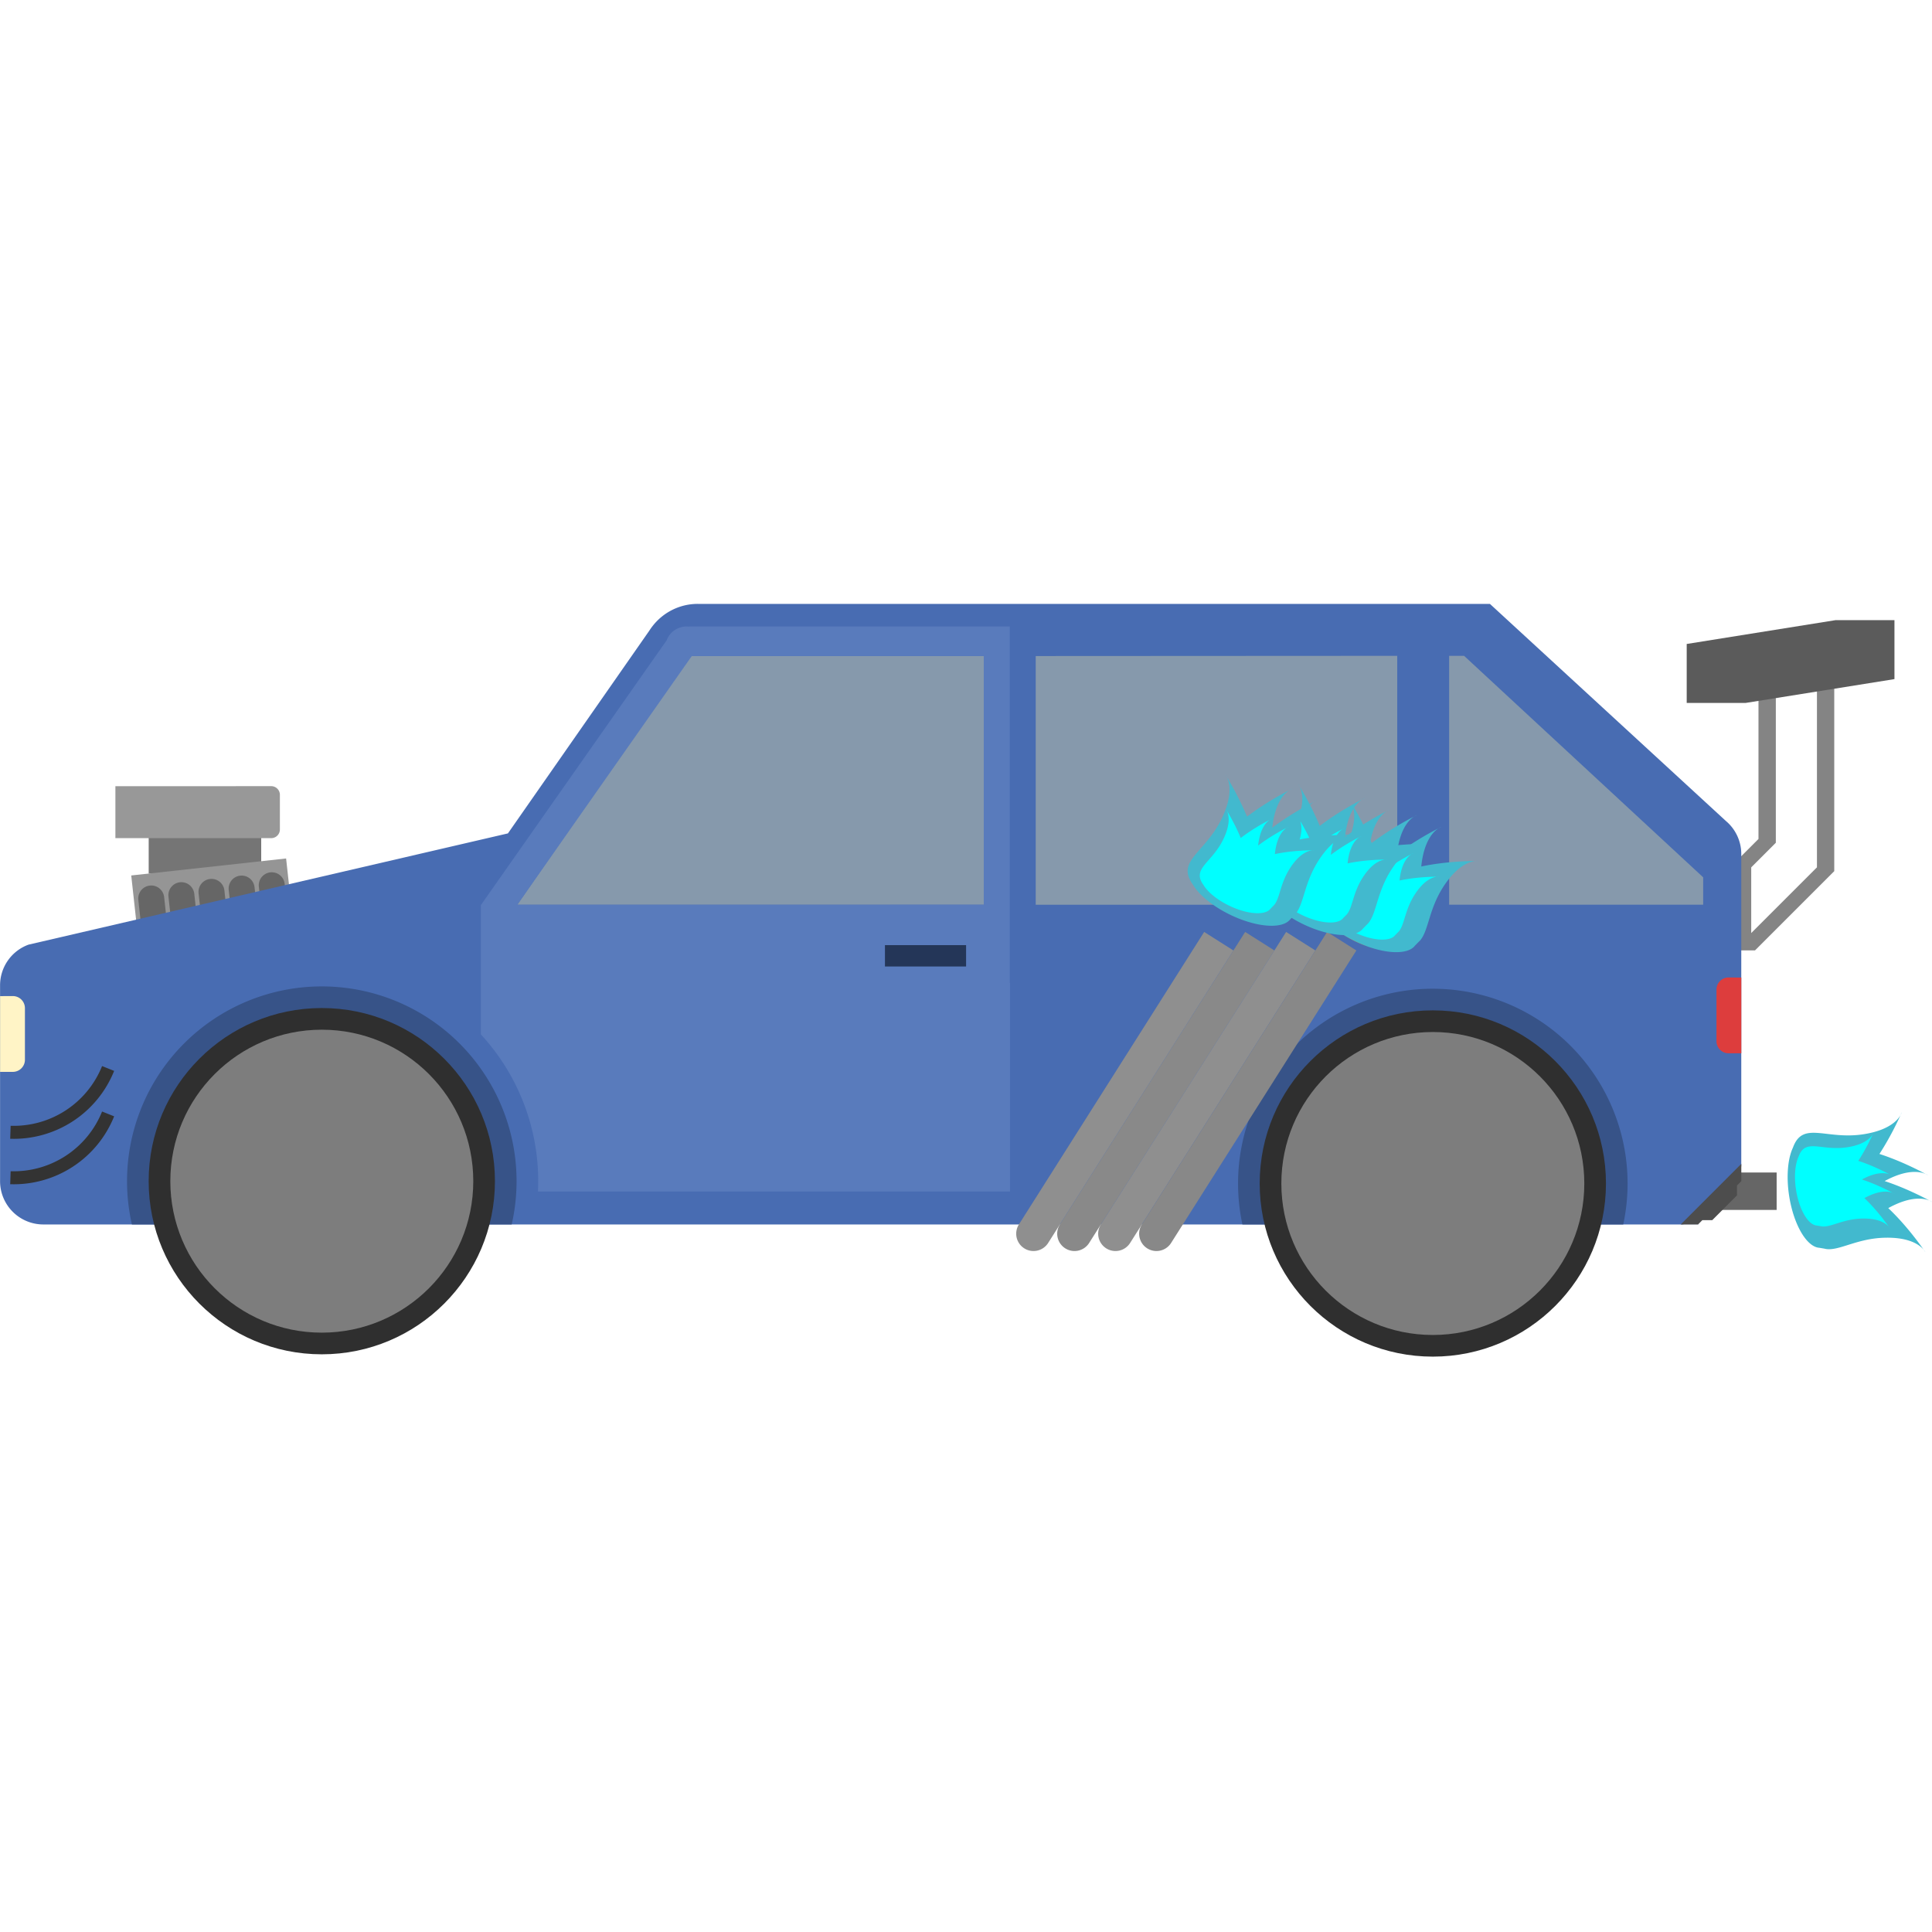 <?xml version="1.0" encoding="UTF-8" standalone="no"?>
<svg
   xmlns:dc="http://purl.org/dc/elements/1.1/"
   xmlns:cc="http://creativecommons.org/ns#"
   xmlns:rdf="http://www.w3.org/1999/02/22-rdf-syntax-ns#"
   xmlns:svg="http://www.w3.org/2000/svg"
   xmlns="http://www.w3.org/2000/svg"
   xmlns:sodipodi="http://sodipodi.sourceforge.net/DTD/sodipodi-0.dtd"
   xmlns:inkscape="http://www.inkscape.org/namespaces/inkscape"
   width="1024"
   height="1024"
   viewBox="0 0 270.933 270.933"
   version="1.1"
   id="svg8"
   inkscape:version="1.0.1 (3bc2e813f5, 2020-09-07)"
   sodipodi:docname="Icon_Garage_Tuning.svg">
  <defs
     id="defs2">
    <inkscape:path-effect
       effect="fillet_chamfer"
       id="path-effect972"
       is_visible="true"
       lpeversion="1"
       satellites_param="F,0,0,1,0,0,0,1 @ F,0,0,1,0,0,0,1 @ F,0,0,1,0,0,0,1 @ F,0,0,1,0,0,0,1"
       unit="px"
       method="auto"
       mode="F"
       radius="0"
       chamfer_steps="1"
       flexible="false"
       use_knot_distance="true"
       apply_no_radius="true"
       apply_with_radius="true"
       only_selected="false"
       hide_knots="false" />
    <inkscape:path-effect
       effect="fillet_chamfer"
       id="path-effect974"
       is_visible="true"
       lpeversion="1"
       satellites_param="F,0,0,1,0,0,0,1 @ F,0,0,1,0,0,0,1 @ F,0,0,1,0,0,0,1 @ F,0,0,1,0,0,0,1"
       unit="px"
       method="auto"
       mode="F"
       radius="0"
       chamfer_steps="1"
       flexible="false"
       use_knot_distance="true"
       apply_no_radius="true"
       apply_with_radius="true"
       only_selected="false"
       hide_knots="false" />
    <inkscape:path-effect
       effect="fillet_chamfer"
       id="path-effect976"
       is_visible="true"
       lpeversion="1"
       satellites_param="F,0,0,1,0,0,0,1 @ F,0,0,1,0,0,0,1 @ F,0,0,1,0,0,0,1 @ F,0,0,1,0,0,0,1 @ F,0,0,1,0,0,0,1"
       unit="px"
       method="auto"
       mode="F"
       radius="0"
       chamfer_steps="1"
       flexible="false"
       use_knot_distance="true"
       apply_no_radius="true"
       apply_with_radius="true"
       only_selected="false"
       hide_knots="false" />
  </defs>
  <sodipodi:namedview
     id="base"
     pagecolor="#ffffff"
     bordercolor="#666666"
     borderopacity="1.0"
     inkscape:pageopacity="0.0"
     inkscape:pageshadow="2"
     inkscape:zoom="0.7"
     inkscape:cx="102.98506"
     inkscape:cy="585.34281"
     inkscape:document-units="mm"
     inkscape:current-layer="layer1"
     inkscape:document-rotation="0"
     showgrid="false"
     units="px"
     inkscape:snap-center="true"
     inkscape:snap-object-midpoints="true"
     inkscape:snap-page="true"
     inkscape:window-width="1920"
     inkscape:window-height="1017"
     inkscape:window-x="1912"
     inkscape:window-y="-7"
     inkscape:window-maximized="1" />
  <g
     inkscape:label="Ebene 1"
     inkscape:groupmode="layer"
     id="layer1">
    <g
       id="g1893"
       inkscape:export-filename="C:\Users\Kevin Mudczinski\OneDrive\Smart_Home\Images\Room_Icons_2\Icon_Garage_Tuning.png"
       inkscape:export-xdpi="384"
       inkscape:export-ydpi="384"
       transform="matrix(4.588,0,0,4.588,-80.478,-752.023)">
      <rect
         style="fill:#666666;fill-opacity:1;stroke:#1b1f37;stroke-width:0;stroke-linejoin:bevel;stroke-miterlimit:4;stroke-dasharray:none;paint-order:markers stroke fill"
         id="rect1685"
         width="2.689"
         height="1.144"
         x="69.156"
         y="199.749" />
      <rect
         style="fill:#757575;fill-opacity:1;stroke:#1b1f37;stroke-width:0;stroke-linejoin:bevel;stroke-miterlimit:4;stroke-dasharray:none;paint-order:markers stroke fill"
         id="rect1545"
         width="3.439"
         height="1.436"
         x="22.086"
         y="189.175" />
      <rect
         style="fill:#959595;fill-opacity:1;stroke:#1b1f37;stroke-width:0;stroke-linejoin:bevel;stroke-miterlimit:4;stroke-dasharray:none;paint-order:markers stroke fill"
         id="rect1107"
         width="4.762"
         height="1.428"
         x="0.623"
         y="191.883"
         transform="rotate(-6.263)" />
      <path
         id="path1486"
         style="fill:#666666;fill-opacity:1;stroke:#1b1f37;stroke-width:0;stroke-linejoin:bevel;stroke-miterlimit:4;stroke-dasharray:none;paint-order:markers stroke fill"
         d="m 22.12,190.979 a 0.397,0.397 83.737 0 0 -0.351,0.438 l 0.072,0.657 0.789,-0.087 -0.072,-0.657 a 0.397,0.397 83.737 0 0 -0.438,-0.351 z m 0.921,-0.101 a 0.397,0.397 83.737 0 0 -0.351,0.438 l 0.072,0.657 0.789,-0.087 -0.072,-0.657 a 0.397,0.397 83.737 0 0 -0.438,-0.351 z m 0.921,-0.101 a 0.397,0.397 83.737 0 0 -0.351,0.438 l 0.072,0.657 0.789,-0.087 -0.072,-0.657 a 0.397,0.397 83.737 0 0 -0.438,-0.351 z m 0.921,-0.101 a 0.397,0.397 83.737 0 0 -0.351,0.438 l 0.072,0.657 0.789,-0.087 -0.072,-0.657 a 0.397,0.397 83.737 0 0 -0.438,-0.351 z m 0.921,-0.101 a 0.397,0.397 83.737 0 0 -0.351,0.438 l 0.072,0.657 0.789,-0.087 -0.072,-0.657 a 0.397,0.397 83.737 0 0 -0.438,-0.351 z" />
      <path
         id="rect1424"
         style="fill:#848484;fill-opacity:1;stroke:#1b1f37;stroke-width:0;stroke-linejoin:bevel;stroke-miterlimit:4;stroke-dasharray:none;paint-order:markers stroke fill"
         d="m 71.29,184.237 v 5.218 0.099 l -2.009,2.009 h -0.113 v 0.529 h 0.113 0.117 l 0.702,-0.702 v 1.041 h -1.786 v 0.529 h 2.753 0.117 l 2.422,-2.422 v -0.117 -2.753 -3.35 h -0.529 v 3.35 2.753 l -2.009,2.009 v -1.041 -0.967 l 0.752,-0.752 v -0.117 -0.099 -5.218 z" />
      <path
         id="rect871"
         style="fill:#486cb2;fill-opacity:1;stroke:#1b1f37;stroke-width:0;stroke-linejoin:bevel;paint-order:markers stroke fill"
         d="m 38.855,182.369 a 1.753,1.769 0 0 0 -1.377,0.69 l -0.002,0.002 a 1.753,1.769 0 0 0 -0.003,0.004 1.753,1.769 0 0 0 -0.083,0.119 l -4.324,6.2 -14.652,3.4 a 1.323,1.323 0 0 0 -0.871,1.243 v 5.987 a 1.323,1.323 0 0 0 1.323,1.323 h 3.387 44.913 2.275 a 1.323,1.323 0 0 0 0.08,-0.003 h -0.527 l 1.77,-1.77 v -0.802 -6.172 -2.575 a 1.323,1.323 0 0 0 -0.473,-1.013 l -7.21,-6.633 h -3.168 -21.048 a 1.753,1.769 0 0 0 -0.01,0 z" />
      <path
         id="circle990"
         style="fill:#375388;fill-opacity:1;stroke:#1b1f37;stroke-width:0;stroke-linejoin:bevel;paint-order:markers stroke fill"
         d="m 27.377,194.061 a 5.953,5.953 0 0 0 -5.953,5.953 5.953,5.953 0 0 0 0.149,1.323 h 11.608 a 5.953,5.953 0 0 0 0.149,-1.323 5.953,5.953 0 0 0 -5.953,-5.953 z" />
      <circle
         style="fill:#2f2f2f;fill-opacity:1;stroke:#1b1f37;stroke-width:0;stroke-linejoin:bevel;paint-order:markers stroke fill"
         id="path873"
         cx="27.377"
         cy="200.014"
         r="5.292" />
      <path
         id="circle1031"
         style="fill:#375388;fill-opacity:1;stroke:#1b1f37;stroke-width:0;stroke-linejoin:bevel;paint-order:markers stroke fill"
         d="m 61.272,194.132 a 5.953,5.953 0 0 0 -5.889,5.953 5.953,5.953 0 0 0 0.133,1.252 h 11.64 a 5.953,5.953 0 0 0 0.133,-1.252 5.953,5.953 0 0 0 -5.953,-5.953 5.953,5.953 0 0 0 -0.064,0 z" />
      <circle
         style="fill:#2f2f2f;fill-opacity:1;stroke:#1b1f37;stroke-width:0;stroke-linejoin:bevel;paint-order:markers stroke fill"
         id="circle875"
         cx="61.336"
         cy="200.085"
         r="5.292" />
      <path
         style="fill:#8699ac;fill-opacity:1;stroke:#000000;stroke-width:0;stroke-linecap:butt;stroke-linejoin:miter;stroke-miterlimit:4;stroke-dasharray:none;stroke-opacity:1"
         d="m 33.352,191.564 5.263,-7.601 h 8.996 v 7.601 z"
         id="path966"
         inkscape:path-effect="#path-effect972"
         inkscape:original-d="m 33.351785,191.56367 5.26268,-7.6007 h 8.99582 v 7.6007 z" />
      <path
         style="fill:#8699ac;fill-opacity:1;stroke:#000000;stroke-width:0;stroke-linecap:butt;stroke-linejoin:miter;stroke-miterlimit:4;stroke-dasharray:none;stroke-opacity:1"
         d="m 49.198,183.963 11.05,-0.006 v 7.607 h -11.05 z"
         id="path968"
         inkscape:path-effect="#path-effect974"
         inkscape:original-d="m 49.197785,183.96297 11.0498,-0.006 v 7.60677 h -11.0498 z" />
      <path
         style="fill:#8699ac;fill-opacity:1;stroke:#000000;stroke-width:0;stroke-linecap:butt;stroke-linejoin:miter;stroke-miterlimit:4;stroke-dasharray:none;stroke-opacity:1"
         d="m 61.835,183.957 h 0.457 l 7.307,6.769 1e-5,0.837 h -7.764 z"
         id="path970"
         inkscape:path-effect="#path-effect976"
         inkscape:original-d="m 61.835085,183.9569 h 0.45652 l 7.30732,6.7694 1e-5,0.83737 h -7.76385 z" />
      <path
         id="rect986"
         style="fill:#597bbc;fill-opacity:1;stroke:#1b1f37;stroke-width:0;stroke-linejoin:bevel;stroke-miterlimit:4;stroke-dasharray:none;paint-order:markers stroke fill"
         d="m 38.535,183.059 a 0.652,0.634 0 0 0 -0.558,0.303 0.652,0.634 0 0 0 -0.058,0.119 l -3.448,4.914 -2.223,3.168 h -0.008 v 3.966 a 6.615,6.615 0 0 1 1.752,4.484 6.615,6.615 0 0 1 -0.008,0.317 h 14.428 v -6.378 h -0.007 v -2.388 -8.014 -0.49 h -9.79 v 0.005 a 0.652,0.634 0 0 0 -0.08,-0.005 z m 0.152,0.904 h 8.923 v 7.601 H 33.353 l 1.864,-2.658 3.448,-4.914 z" />
      <path
         id="rect1037"
         style="fill:#fff4c6;fill-opacity:1;stroke:#1b1f37;stroke-width:0;stroke-linejoin:bevel;stroke-miterlimit:4;stroke-dasharray:none;paint-order:markers stroke fill"
         d="m 17.544,194.358 v 2.315 h 0.388 a 0.37,0.37 0 0 0 0.371,-0.371 0.37,0.37 0 0 0 0,-0.003 v -0.368 -1.204 a 0.37,0.37 0 0 0 -0.371,-0.371 z" />
      <path
         id="path1055"
         style="fill:#dd3d3d;fill-opacity:1;stroke:#1b1f37;stroke-width:0;stroke-linejoin:bevel;stroke-miterlimit:4;stroke-dasharray:none;paint-order:markers stroke fill"
         d="m 70.765,193.79 v 2.315 h -0.388 a 0.37,0.37 0 0 1 -0.371,-0.371 0.37,0.37 0 0 1 0,-0.003 v -0.368 -1.204 a 0.37,0.37 0 0 1 0.371,-0.371 z" />
      <rect
         style="fill:#243658;fill-opacity:1;stroke:#1b1f37;stroke-width:0;stroke-linejoin:bevel;stroke-miterlimit:4;stroke-dasharray:none;paint-order:markers stroke fill"
         id="rect924"
         width="2.48"
         height="0.653"
         x="44.59"
         y="192.799" />
      <path
         id="rect1367"
         style="fill:#5b5b5b;fill-opacity:1;stroke:#1b1f37;stroke-width:0;stroke-linejoin:bevel;stroke-miterlimit:4;stroke-dasharray:none;paint-order:markers stroke fill"
         d="m 73.644,182.866 -4.548,0.728 v 1.802 h 1.802 l 4.548,-0.728 v -1.802 z" />
      <path
         id="path1475"
         style="fill:#333333;fill-opacity:1;stroke:#1b1f37;stroke-width:0;stroke-linejoin:bevel;stroke-miterlimit:4;stroke-dasharray:none;paint-order:markers stroke fill"
         d="m 20.661,196.496 a 2.91,2.91 0 0 1 -2.795,1.825 l -0.013,0.397 a 3.307,3.307 0 0 0 3.177,-2.075 z" />
      <path
         id="path1484"
         style="fill:#333333;fill-opacity:1;stroke:#1b1f37;stroke-width:0;stroke-linejoin:bevel;stroke-miterlimit:4;stroke-dasharray:none;paint-order:markers stroke fill"
         d="m 20.661,197.885 a 2.91,2.91 0 0 1 -2.795,1.825 l -0.013,0.397 a 3.307,3.307 0 0 0 3.177,-2.075 z" />
      <path
         id="rect1547"
         style="fill:#989898;fill-opacity:1;stroke:#1b1f37;stroke-width:0;stroke-linejoin:bevel;stroke-miterlimit:4;stroke-dasharray:none;paint-order:markers stroke fill"
         d="m 21.068,187.942 v 1.587 h 4.763 a 0.265,0.265 0 0 0 0.265,-0.265 v -0.265 -0.794 a 0.265,0.265 0 0 0 -0.265,-0.265 z" />
      <path
         id="path1563"
         style="fill:#898989;fill-opacity:1;stroke:#1b1f37;stroke-width:0;stroke-linejoin:bevel;stroke-miterlimit:4;stroke-dasharray:none;paint-order:markers stroke fill"
         d="m 56.494,192.962 -0.894,-0.566 -5.663,8.941 a 0.529,0.529 0 0 0 0.164,0.73 0.529,0.529 0 0 0 0.73,-0.164 l 0.007,-0.011 z" />
      <path
         id="path1570"
         style="fill:#8f8f8f;fill-opacity:1;stroke:#1b1f37;stroke-width:0;stroke-linejoin:bevel;stroke-miterlimit:4;stroke-dasharray:none;paint-order:markers stroke fill"
         d="m 57.746,192.962 -0.894,-0.566 -5.663,8.941 a 0.529,0.529 0 0 0 0.164,0.73 0.529,0.529 0 0 0 0.73,-0.164 l 0.007,-0.011 z" />
      <path
         id="path1572"
         style="fill:#8f8f8f;fill-opacity:1;stroke:#1b1f37;stroke-width:0;stroke-linejoin:bevel;stroke-miterlimit:4;stroke-dasharray:none;paint-order:markers stroke fill"
         d="m 55.241,192.962 -0.894,-0.566 -5.663,8.941 a 0.529,0.529 0 0 0 0.164,0.73 0.529,0.529 0 0 0 0.73,-0.164 l 0.007,-0.011 z" />
      <path
         id="path1574"
         style="fill:#888888;fill-opacity:1;stroke:#1b1f37;stroke-width:0;stroke-linejoin:bevel;stroke-miterlimit:4;stroke-dasharray:none;paint-order:markers stroke fill"
         d="m 58.999,192.962 -0.894,-0.566 -5.663,8.941 a 0.529,0.529 0 0 0 0.164,0.73 0.529,0.529 0 0 0 0.73,-0.164 l 0.007,-0.011 z" />
      <g
         id="g1579"
         transform="translate(-56.668,74.606)"
         style="fill:#7d7d7d;fill-opacity:1">
        <circle
           style="fill:#7d7d7d;fill-opacity:1;stroke:#1b1f37;stroke-width:0;stroke-linejoin:bevel;paint-order:markers stroke fill"
           id="circle1576"
           cx="118.004"
           cy="125.479"
           r="4.63" />
      </g>
      <g
         id="g1583"
         style="fill:#7d7d7d;fill-opacity:1"
         transform="translate(-90.627,74.535)">
        <circle
           style="fill:#7d7d7d;fill-opacity:1;stroke:#1b1f37;stroke-width:0;stroke-linejoin:bevel;paint-order:markers stroke fill"
           id="circle1581"
           cx="118.004"
           cy="125.479"
           r="4.63" />
      </g>
      <path
         id="path1653"
         style="fill:#ff6600;fill-opacity:1;stroke:#000000;stroke-width:0;stroke-linecap:butt;stroke-linejoin:miter;stroke-miterlimit:4;stroke-dasharray:none;stroke-opacity:1"
         d="m 60.265,190.023 c 0,0 -0.023,0.007 -0.059,0.029 0.035,-0.018 0.059,-0.029 0.059,-0.029 z m -0.059,0.029 c -0.142,0.072 -0.529,0.279 -0.894,0.559 -0.158,-0.382 -0.347,-0.707 -0.422,-0.83 0.053,0.108 0.125,0.379 -0.108,0.864 -0.352,0.734 -0.972,0.894 -0.615,1.393 a 1.179,0.507 25.711 0 0 0.795,0.644 1.179,0.507 25.711 0 0 1.224,0.129 1.179,0.507 25.711 0 0 1.1e-4,3e-5 l 3.2e-4,-2.5e-4 a 1.179,0.507 25.711 0 0 0.03,-0.031 l 0.078,-0.081 c 0.017,-0.015 0.033,-0.031 0.047,-0.049 0.17,-0.214 0.176,-0.649 0.478,-1.117 0.291,-0.453 0.56,-0.533 0.679,-0.545 -0.169,7.8e-4 -0.66,0.013 -1.143,0.116 4.2e-4,-0.005 5.4e-4,-0.009 8e-4,-0.014 0.057,-0.534 0.26,-0.727 0.362,-0.791 -0.14,0.071 -0.516,0.272 -0.875,0.544 3e-5,-2.9e-4 1.2e-4,-6.6e-4 7e-5,-6.7e-4 0.057,-0.535 0.261,-0.727 0.362,-0.791 z m 0.513,0.248 c 0.036,-0.018 0.059,-0.03 0.059,-0.03 0,0 -0.024,0.007 -0.059,0.03 z m 0.781,0.689 c 0.039,-1.6e-4 0.066,8e-5 0.066,8e-5 0,0 -0.024,-0.004 -0.066,-8e-5 z m -2.61,-1.208 c -0.018,-0.038 -0.035,-0.056 -0.035,-0.056 0,0 0.014,0.022 0.035,0.056 z" />
      <path
         id="path1655"
         style="fill:#42b9ce;fill-opacity:1;stroke:#000000;stroke-width:0;stroke-linecap:butt;stroke-linejoin:miter;stroke-miterlimit:4;stroke-dasharray:none;stroke-opacity:1"
         d="m 60.851,188.826 c 0,0 -0.034,0.01 -0.086,0.043 0.051,-0.026 0.086,-0.043 0.086,-0.043 z m -0.086,0.043 c -0.206,0.104 -0.767,0.405 -1.297,0.81 -0.229,-0.554 -0.503,-1.025 -0.612,-1.204 0.077,0.156 0.181,0.549 -0.156,1.253 -0.51,1.065 -1.409,1.296 -0.891,2.02 a 1.71,0.735 25.711 0 0 1.153,0.934 1.71,0.735 25.711 0 0 1.776,0.188 1.71,0.735 25.711 0 0 1.7e-4,4e-5 l 5e-4,-5.4e-4 a 1.71,0.735 25.711 0 0 0.043,-0.045 l 0.113,-0.117 c 0.024,-0.021 0.047,-0.044 0.068,-0.07 0.247,-0.311 0.256,-0.941 0.693,-1.62 0.423,-0.656 0.812,-0.773 0.985,-0.79 -0.246,0.001 -0.957,0.019 -1.658,0.168 9.5e-4,-0.007 6.1e-4,-0.013 0.002,-0.02 0.083,-0.774 0.377,-1.054 0.525,-1.147 -0.203,0.103 -0.748,0.395 -1.27,0.789 2e-5,-3.3e-4 8e-5,-6.6e-4 1.1e-4,-0.001 0.083,-0.776 0.378,-1.055 0.525,-1.148 z m 0.744,0.36 c 0.052,-0.026 0.086,-0.043 0.086,-0.043 0,0 -0.034,0.01 -0.086,0.043 z m 1.132,0.999 c 0.057,-2e-4 0.095,2.4e-4 0.095,2.4e-4 0,0 -0.035,-0.006 -0.095,-2.4e-4 z m -3.785,-1.753 c -0.027,-0.055 -0.05,-0.081 -0.05,-0.081 0,0 0.02,0.032 0.05,0.081 z" />
      <path
         id="path1657"
         style="fill:#00ffff;fill-opacity:1;stroke:#000000;stroke-width:0;stroke-linecap:butt;stroke-linejoin:miter;stroke-miterlimit:4;stroke-dasharray:none;stroke-opacity:1"
         d="m 60.229,189.743 c 0,0 -0.023,0.007 -0.059,0.029 0.035,-0.018 0.059,-0.029 0.059,-0.029 z m -0.059,0.029 c -0.142,0.072 -0.529,0.279 -0.894,0.559 -0.158,-0.382 -0.347,-0.707 -0.422,-0.83 0.053,0.108 0.125,0.379 -0.108,0.864 -0.352,0.734 -0.972,0.894 -0.615,1.393 a 1.179,0.507 25.711 0 0 0.795,0.644 1.179,0.507 25.711 0 0 1.224,0.129 1.179,0.507 25.711 0 0 1.1e-4,3e-5 l 3.2e-4,-2.5e-4 a 1.179,0.507 25.711 0 0 0.03,-0.031 l 0.078,-0.081 c 0.017,-0.015 0.033,-0.031 0.047,-0.049 0.17,-0.214 0.176,-0.649 0.478,-1.117 0.291,-0.453 0.56,-0.533 0.679,-0.545 -0.169,7.8e-4 -0.66,0.013 -1.143,0.116 4.2e-4,-0.005 5.4e-4,-0.009 8e-4,-0.014 0.057,-0.534 0.26,-0.727 0.362,-0.791 -0.14,0.071 -0.516,0.272 -0.875,0.544 3e-5,-2.9e-4 1.2e-4,-6.6e-4 7e-5,-6.7e-4 0.057,-0.535 0.261,-0.727 0.362,-0.791 z m 0.513,0.248 c 0.036,-0.018 0.059,-0.03 0.059,-0.03 0,0 -0.024,0.007 -0.059,0.03 z m 0.781,0.689 c 0.039,-1.6e-4 0.066,8e-5 0.066,8e-5 0,0 -0.024,-0.004 -0.066,-8e-5 z m -2.61,-1.208 c -0.018,-0.038 -0.035,-0.056 -0.035,-0.056 0,0 0.014,0.022 0.035,0.056 z" />
      <path
         id="path1663"
         style="fill:#42b9ce;fill-opacity:1;stroke:#000000;stroke-width:0;stroke-linecap:butt;stroke-linejoin:miter;stroke-miterlimit:4;stroke-dasharray:none;stroke-opacity:1"
         d="m 59.263,188.303 c 0,0 -0.034,0.01 -0.086,0.043 0.051,-0.026 0.086,-0.043 0.086,-0.043 z m -0.086,0.043 c -0.206,0.104 -0.767,0.405 -1.297,0.81 -0.229,-0.554 -0.503,-1.025 -0.612,-1.204 0.077,0.156 0.181,0.549 -0.156,1.253 -0.51,1.065 -1.409,1.296 -0.891,2.02 a 1.71,0.735 25.711 0 0 1.153,0.934 1.71,0.735 25.711 0 0 1.776,0.188 1.71,0.735 25.711 0 0 1.7e-4,4e-5 l 5e-4,-5.4e-4 a 1.71,0.735 25.711 0 0 0.043,-0.045 l 0.113,-0.117 c 0.024,-0.021 0.047,-0.044 0.068,-0.07 0.247,-0.311 0.256,-0.941 0.693,-1.62 0.423,-0.656 0.812,-0.773 0.985,-0.79 -0.246,0.001 -0.957,0.019 -1.658,0.168 9.5e-4,-0.007 6.1e-4,-0.013 0.002,-0.02 0.083,-0.774 0.377,-1.054 0.525,-1.147 -0.203,0.103 -0.748,0.395 -1.27,0.789 2e-5,-3.3e-4 8e-5,-6.6e-4 1.1e-4,-10e-4 0.083,-0.776 0.378,-1.055 0.525,-1.148 z m 0.744,0.36 c 0.052,-0.026 0.086,-0.043 0.086,-0.043 0,0 -0.034,0.01 -0.086,0.043 z m 1.132,0.999 c 0.057,-2e-4 0.095,2.4e-4 0.095,2.4e-4 0,0 -0.035,-0.006 -0.095,-2.4e-4 z m -3.785,-1.753 c -0.027,-0.055 -0.05,-0.081 -0.05,-0.081 0,0 0.02,0.032 0.05,0.081 z" />
      <path
         id="path1665"
         style="fill:#00ffff;fill-opacity:1;stroke:#000000;stroke-width:0;stroke-linecap:butt;stroke-linejoin:miter;stroke-miterlimit:4;stroke-dasharray:none;stroke-opacity:1"
         d="m 58.641,189.22 c 0,0 -0.023,0.007 -0.059,0.029 0.035,-0.018 0.059,-0.029 0.059,-0.029 z m -0.059,0.029 c -0.142,0.072 -0.529,0.279 -0.894,0.559 -0.158,-0.382 -0.347,-0.707 -0.422,-0.83 0.053,0.108 0.125,0.379 -0.108,0.864 -0.352,0.734 -0.972,0.894 -0.615,1.393 a 1.179,0.507 25.711 0 0 0.795,0.644 1.179,0.507 25.711 0 0 1.224,0.129 1.179,0.507 25.711 0 0 1.1e-4,3e-5 l 3.2e-4,-2.5e-4 a 1.179,0.507 25.711 0 0 0.03,-0.031 l 0.078,-0.081 c 0.017,-0.015 0.033,-0.031 0.047,-0.049 0.17,-0.214 0.176,-0.649 0.478,-1.117 0.291,-0.453 0.56,-0.533 0.679,-0.545 -0.169,7.8e-4 -0.66,0.013 -1.143,0.116 4.2e-4,-0.005 5.4e-4,-0.009 8e-4,-0.014 0.057,-0.534 0.26,-0.727 0.362,-0.791 -0.14,0.071 -0.516,0.272 -0.875,0.544 3e-5,-2.9e-4 1.2e-4,-6.6e-4 7e-5,-6.7e-4 0.057,-0.535 0.261,-0.727 0.362,-0.791 z m 0.513,0.248 c 0.036,-0.018 0.059,-0.03 0.059,-0.03 0,0 -0.024,0.007 -0.059,0.03 z m 0.781,0.689 c 0.039,-1.6e-4 0.066,8e-5 0.066,8e-5 0,0 -0.024,-0.004 -0.066,-8e-5 z m -2.61,-1.208 c -0.018,-0.038 -0.035,-0.056 -0.035,-0.056 0,0 0.014,0.022 0.035,0.056 z" />
      <path
         id="path1669"
         style="fill:#42b9ce;fill-opacity:1;stroke:#000000;stroke-width:0;stroke-linecap:butt;stroke-linejoin:miter;stroke-miterlimit:4;stroke-dasharray:none;stroke-opacity:1"
         d="m 57.04,188.019 c 0,0 -0.034,0.01 -0.086,0.043 0.051,-0.026 0.086,-0.043 0.086,-0.043 z m -0.086,0.043 c -0.206,0.104 -0.767,0.405 -1.297,0.81 -0.229,-0.554 -0.503,-1.025 -0.612,-1.204 0.077,0.156 0.181,0.549 -0.156,1.253 -0.51,1.065 -1.409,1.296 -0.891,2.02 a 1.71,0.735 25.711 0 0 1.153,0.934 1.71,0.735 25.711 0 0 1.776,0.188 1.71,0.735 25.711 0 0 1.7e-4,4e-5 l 5e-4,-5.4e-4 a 1.71,0.735 25.711 0 0 0.043,-0.045 l 0.113,-0.117 c 0.024,-0.021 0.047,-0.044 0.068,-0.07 0.247,-0.311 0.256,-0.941 0.693,-1.62 0.423,-0.656 0.812,-0.773 0.985,-0.79 -0.246,0.001 -0.957,0.019 -1.658,0.168 9.5e-4,-0.007 6.1e-4,-0.013 0.002,-0.02 0.083,-0.774 0.377,-1.054 0.525,-1.147 -0.203,0.103 -0.748,0.395 -1.27,0.789 2e-5,-3.3e-4 8e-5,-6.6e-4 1.1e-4,-10e-4 0.083,-0.776 0.378,-1.055 0.525,-1.148 z m 0.744,0.36 c 0.052,-0.026 0.086,-0.043 0.086,-0.043 0,0 -0.034,0.01 -0.086,0.043 z m 1.132,0.999 c 0.057,-2e-4 0.095,2.4e-4 0.095,2.4e-4 0,0 -0.035,-0.006 -0.095,-2.4e-4 z m -3.785,-1.753 c -0.027,-0.055 -0.05,-0.081 -0.05,-0.081 0,0 0.02,0.032 0.05,0.081 z" />
      <path
         id="path1671"
         style="fill:#00ffff;fill-opacity:1;stroke:#000000;stroke-width:0;stroke-linecap:butt;stroke-linejoin:miter;stroke-miterlimit:4;stroke-dasharray:none;stroke-opacity:1"
         d="m 56.418,188.936 c 0,0 -0.023,0.007 -0.059,0.029 0.035,-0.018 0.059,-0.029 0.059,-0.029 z m -0.059,0.029 c -0.142,0.072 -0.529,0.279 -0.894,0.559 -0.158,-0.382 -0.347,-0.707 -0.422,-0.83 0.053,0.108 0.125,0.379 -0.108,0.864 -0.352,0.734 -0.972,0.894 -0.615,1.393 a 1.179,0.507 25.711 0 0 0.795,0.644 1.179,0.507 25.711 0 0 1.224,0.129 1.179,0.507 25.711 0 0 1.1e-4,3e-5 l 3.2e-4,-2.5e-4 a 1.179,0.507 25.711 0 0 0.03,-0.031 l 0.078,-0.081 c 0.017,-0.015 0.033,-0.031 0.047,-0.049 0.17,-0.214 0.176,-0.649 0.478,-1.117 0.291,-0.453 0.56,-0.533 0.679,-0.545 -0.169,7.8e-4 -0.66,0.013 -1.143,0.116 4.2e-4,-0.005 5.4e-4,-0.009 8e-4,-0.014 0.057,-0.534 0.26,-0.727 0.362,-0.791 -0.14,0.071 -0.516,0.272 -0.875,0.544 3e-5,-2.9e-4 1.2e-4,-6.6e-4 7e-5,-6.7e-4 0.057,-0.535 0.261,-0.727 0.362,-0.791 z m 0.513,0.248 c 0.036,-0.018 0.059,-0.03 0.059,-0.03 0,0 -0.024,0.007 -0.059,0.03 z m 0.781,0.689 c 0.039,-1.6e-4 0.066,8e-5 0.066,8e-5 0,0 -0.024,-0.004 -0.066,-8e-5 z m -2.61,-1.208 c -0.018,-0.038 -0.035,-0.056 -0.035,-0.056 0,0 0.014,0.022 0.035,0.056 z" />
      <path
         id="path1681"
         style="fill:#4d4d4d;fill-opacity:1;stroke:#000000;stroke-width:0;stroke-linecap:butt;stroke-linejoin:miter;stroke-miterlimit:4;stroke-dasharray:none;stroke-opacity:1"
         d="m 70.765,199.485 -1.852,1.852 h 0.529 l 0.132,-0.132 h 0.303 l 0.756,-0.756 v -0.302 l 0.132,-0.132 z" />
      <path
         id="path1687"
         style="fill:#42b9ce;fill-opacity:1;stroke:#000000;stroke-width:0;stroke-linecap:butt;stroke-linejoin:miter;stroke-miterlimit:4;stroke-dasharray:none;stroke-opacity:1"
         d="m 76.474,199.835 c 0,0 -0.028,-0.022 -0.084,-0.046 0.051,0.028 0.084,0.046 0.084,0.046 z m -0.084,-0.046 c -0.203,-0.11 -0.768,-0.401 -1.403,-0.607 0.326,-0.503 0.559,-0.996 0.644,-1.187 -0.085,0.152 -0.349,0.461 -1.12,0.583 -1.166,0.185 -1.867,-0.424 -2.169,0.413 a 1.71,0.735 81.115 0 0 -0.114,1.48 1.71,0.735 81.115 0 0 0.854,1.568 1.71,0.735 81.115 0 0 7e-5,1.6e-4 l 7.3e-4,1.1e-4 a 1.71,0.735 81.115 0 0 0.061,0.01 l 0.161,0.027 c 0.031,0.008 0.063,0.014 0.096,0.016 0.396,0.027 0.92,-0.324 1.727,-0.349 0.78,-0.025 1.097,0.229 1.209,0.363 -0.14,-0.202 -0.559,-0.777 -1.08,-1.269 0.006,-0.003 0.011,-0.007 0.018,-0.01 0.684,-0.372 1.082,-0.288 1.242,-0.22 -0.2,-0.109 -0.75,-0.392 -1.371,-0.597 2.8e-4,-1.7e-4 5.8e-4,-3.1e-4 8.8e-4,-4.8e-4 0.685,-0.372 1.083,-0.288 1.243,-0.219 z m 0.126,0.817 c 0.051,0.028 0.084,0.046 0.084,0.046 0,0 -0.028,-0.022 -0.084,-0.046 z m -0.179,1.499 c 0.033,0.047 0.054,0.078 0.054,0.078 0,0 -0.015,-0.032 -0.054,-0.078 z m -0.706,-4.111 c 0.03,-0.053 0.038,-0.087 0.038,-0.087 0,0 -0.015,0.035 -0.038,0.087 z" />
      <path
         id="path1689"
         style="fill:#00ffff;fill-opacity:1;stroke:#000000;stroke-width:0;stroke-linecap:butt;stroke-linejoin:miter;stroke-miterlimit:4;stroke-dasharray:none;stroke-opacity:1"
         d="m 75.366,199.844 c 0,0 -0.019,-0.015 -0.058,-0.032 0.035,0.019 0.058,0.032 0.058,0.032 z m -0.058,-0.032 c -0.14,-0.076 -0.53,-0.277 -0.967,-0.419 0.225,-0.347 0.385,-0.687 0.444,-0.819 -0.059,0.105 -0.241,0.318 -0.772,0.402 -0.804,0.127 -1.288,-0.292 -1.496,0.285 a 1.179,0.507 81.115 0 0 -0.079,1.02 1.179,0.507 81.115 0 0 0.589,1.081 1.179,0.507 81.115 0 0 4e-5,1.1e-4 l 3.9e-4,1.2e-4 a 1.179,0.507 81.115 0 0 0.042,0.007 l 0.111,0.018 c 0.022,0.005 0.044,0.009 0.067,0.011 0.273,0.018 0.634,-0.224 1.191,-0.241 0.538,-0.017 0.757,0.158 0.834,0.25 -0.097,-0.139 -0.385,-0.536 -0.745,-0.875 0.004,-0.002 0.008,-0.005 0.012,-0.007 0.472,-0.256 0.746,-0.199 0.857,-0.151 -0.138,-0.075 -0.517,-0.27 -0.945,-0.412 2.6e-4,-1.4e-4 6.2e-4,-2.8e-4 6e-4,-3.2e-4 0.473,-0.257 0.747,-0.199 0.857,-0.151 z m 0.087,0.563 c 0.035,0.019 0.058,0.032 0.058,0.032 0,0 -0.019,-0.015 -0.058,-0.032 z m -0.124,1.034 c 0.022,0.032 0.037,0.054 0.037,0.054 0,0 -0.01,-0.022 -0.037,-0.054 z m -0.487,-2.834 c 0.021,-0.037 0.026,-0.06 0.026,-0.06 0,0 -0.01,0.024 -0.026,0.06 z" />
    </g>
  </g>
</svg>

